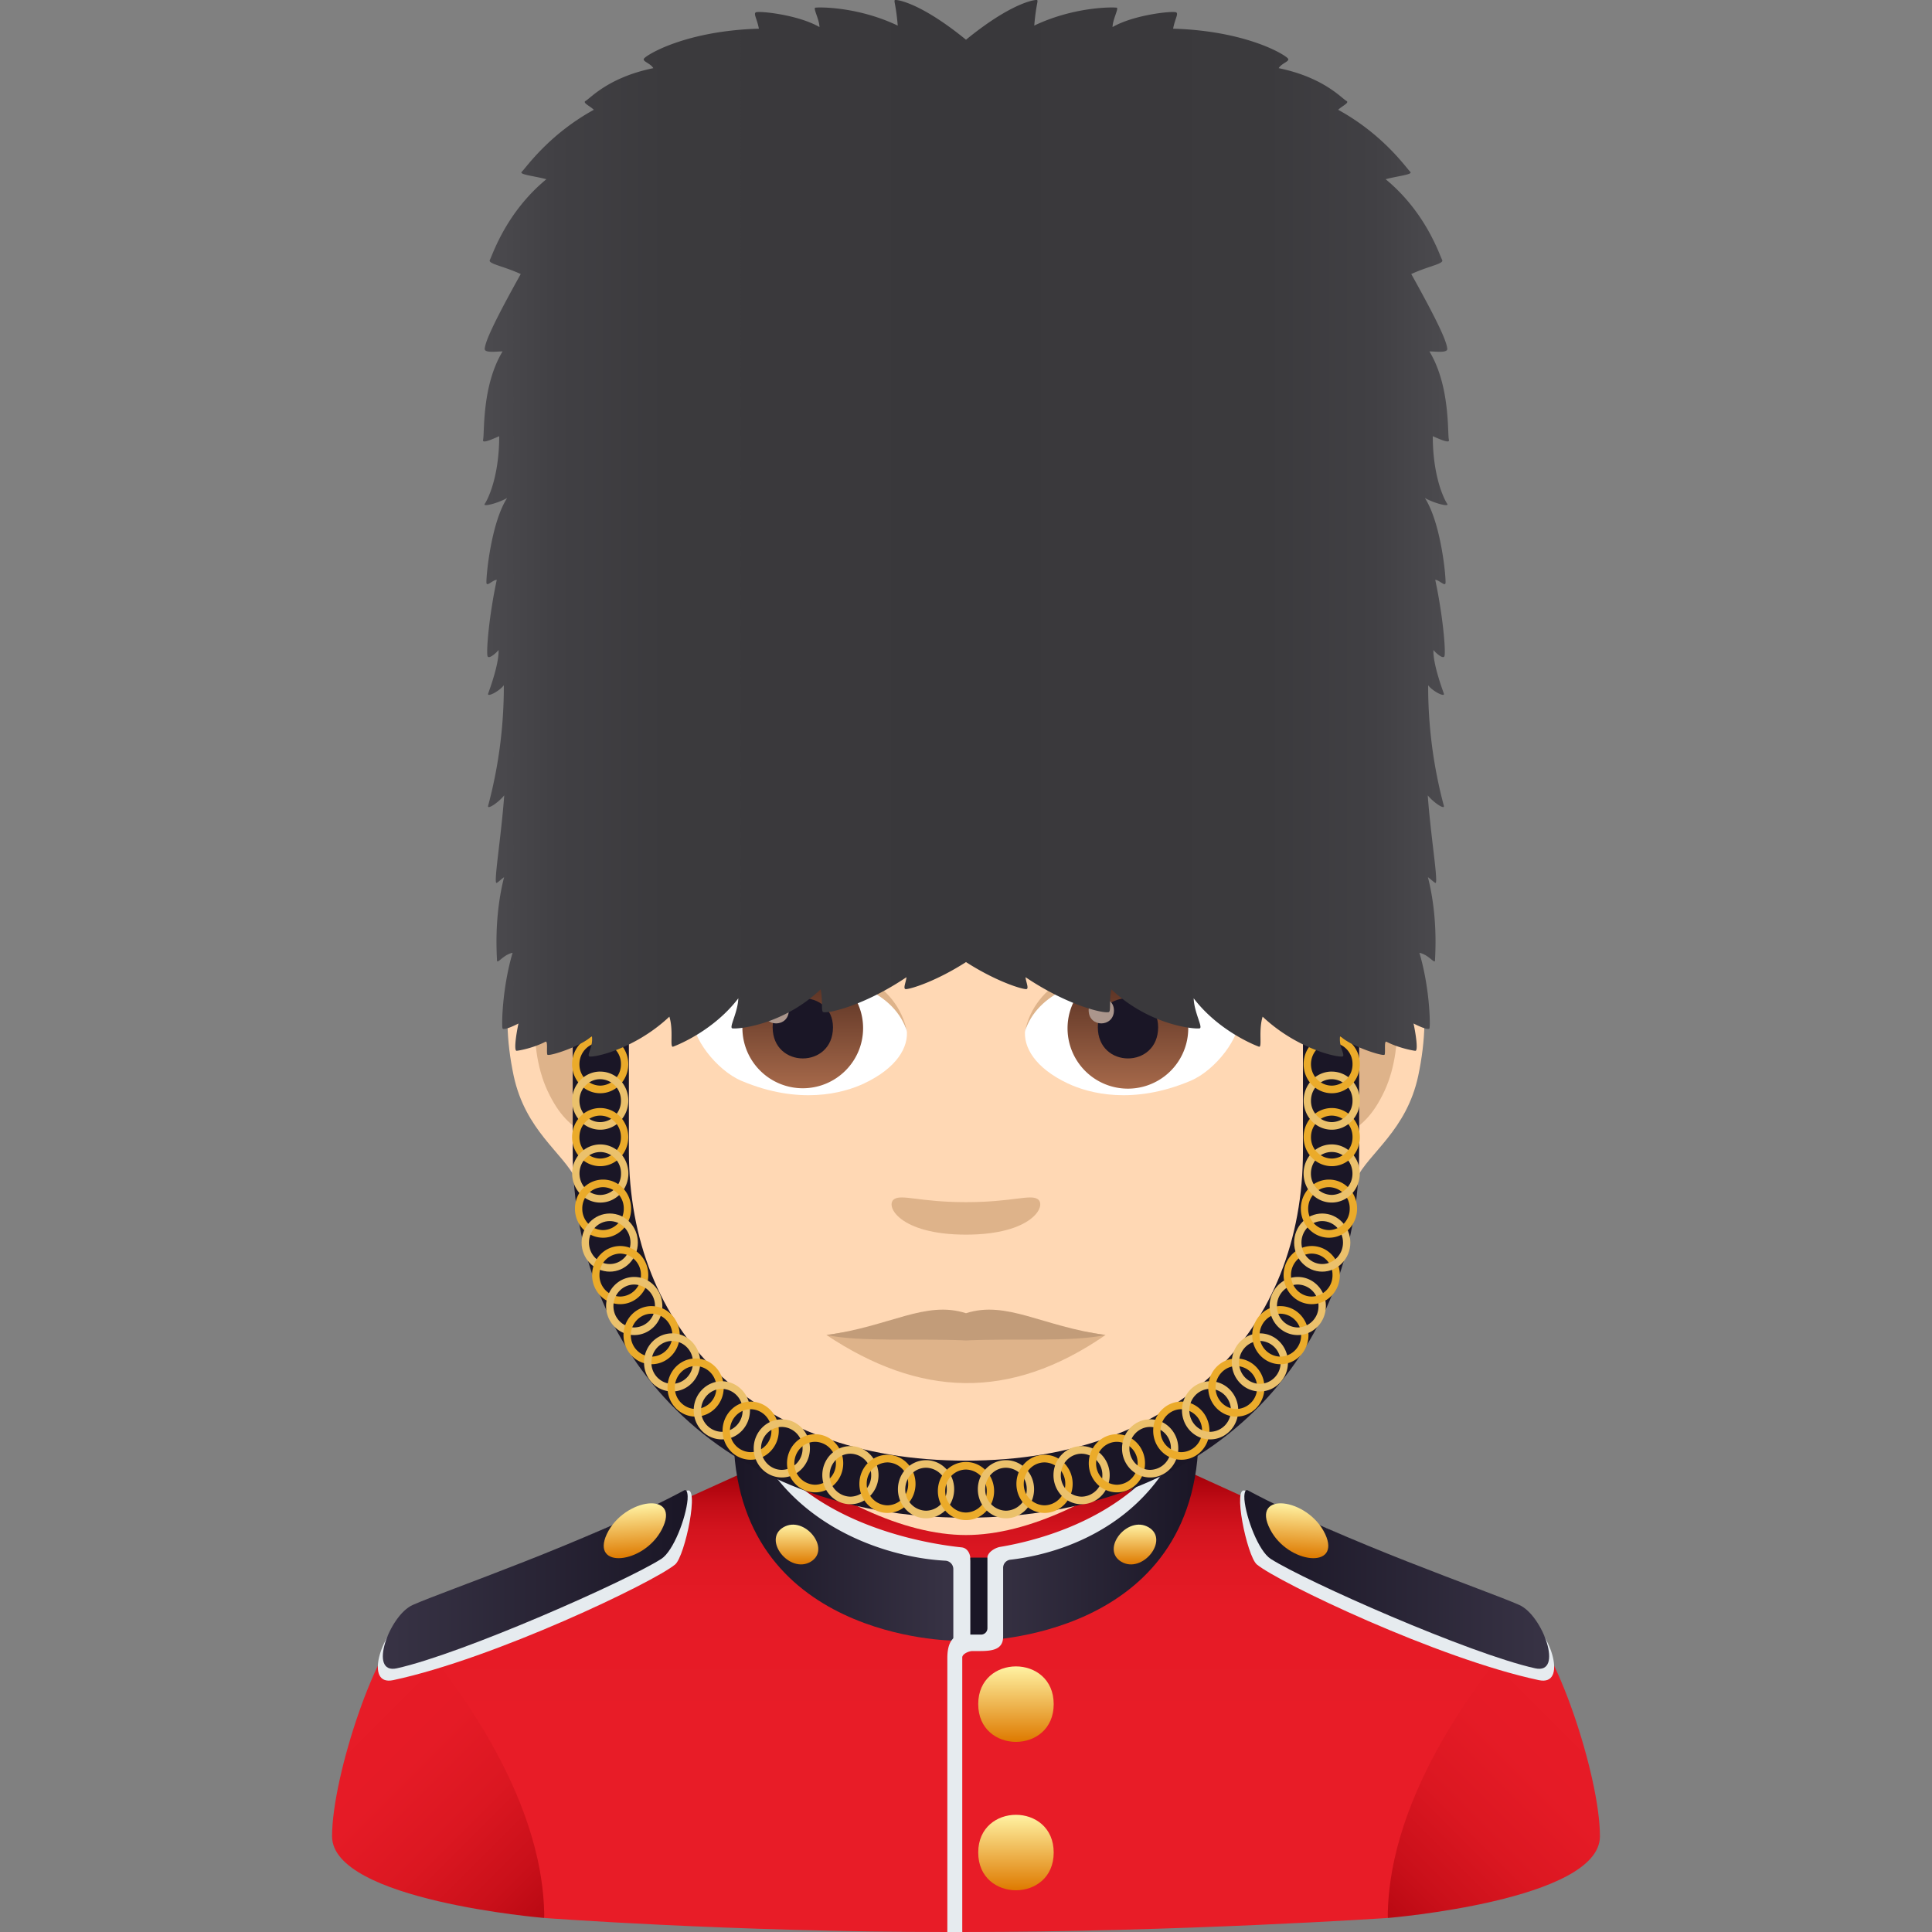 <svg xmlns="http://www.w3.org/2000/svg" xml:space="preserve" style="enable-background:new 0 0 64 64" viewBox="0 0 64 64"><rect x="0" y="0" width="64" height="64" fill="#808080" stroke="none"/><linearGradient id="a" x1="43.597" x2="52.019" y1="63.697" y2="55.275" gradientUnits="userSpaceOnUse"><stop offset="0" style="stop-color:#a30009"/><stop offset=".1" style="stop-color:#b30610"/><stop offset=".291" style="stop-color:#ca101a"/><stop offset=".495" style="stop-color:#db1721"/><stop offset=".719" style="stop-color:#e51b26"/><stop offset="1" style="stop-color:#e81c27"/></linearGradient><path d="M53 60.83c0-2.026-1.527-6.532-2.48-7.002-1.061-.523-6.807 2.788-6.807 2.788l2.258 6.92S53 62.954 53 60.83z" style="fill:url(#a)"/><linearGradient id="b" x1="11.981" x2="20.403" y1="55.275" y2="63.697" gradientUnits="userSpaceOnUse"><stop offset="0" style="stop-color:#e81c27"/><stop offset=".281" style="stop-color:#e51b26"/><stop offset=".504" style="stop-color:#db1721"/><stop offset=".709" style="stop-color:#ca101a"/><stop offset=".9" style="stop-color:#b30610"/><stop offset="1" style="stop-color:#a30009"/></linearGradient><path d="m18.029 63.535 2.258-6.92s-5.746-3.31-6.807-2.787c-.953.47-2.48 4.976-2.48 7.002 0 2.125 7.029 2.705 7.029 2.705z" style="fill:url(#b)"/><linearGradient id="c" x1="32" x2="32" y1="60.117" y2="48.856" gradientUnits="userSpaceOnUse"><stop offset=".244" style="stop-color:#e81c27"/><stop offset=".61" style="stop-color:#e61b26"/><stop offset=".742" style="stop-color:#df1823"/><stop offset=".836" style="stop-color:#d4141e"/><stop offset=".912" style="stop-color:#c30d17"/><stop offset=".977" style="stop-color:#ad040d"/><stop offset="1" style="stop-color:#a30009"/></linearGradient><path d="M45.971 63.535c.006-4.227 3.316-8.25 4.55-9.707l-11.323-5.153-14.396.026-11.322 5.127c1.233 1.456 4.543 5.48 4.549 9.707 0 0 6.188.465 13.353.465 0-.879.494-.879.494 0 7.195 0 14.095-.465 14.095-.465z" style="fill:url(#c)"/><path d="M41.262 49.39c-.455-.25.045 2.163.374 2.436.715.592 5.99 3.117 9.339 3.831.963.206.392-1.575-.338-2.008-.473-.285-8.635-3.85-9.375-4.258z" style="fill:#e6ebef"/><linearGradient id="d" x1="41.22" x2="51.318" y1="52.321" y2="52.321" gradientUnits="userSpaceOnUse"><stop offset="0" style="stop-color:#1a1626"/><stop offset="1" style="stop-color:#383345"/></linearGradient><path d="M41.223 49.673c.053.612.47 1.712.872 1.968 1.179.75 6.591 3.143 8.759 3.624.962.214.25-1.754-.525-2.098-1.103-.49-5.76-2.07-8.993-3.797-.11-.059-.124.179-.113.303z" style="fill:url(#d)"/><linearGradient id="e" x1="30.997" x2="30.997" y1="94.353" y2="92.607" gradientTransform="rotate(3.75 690.339 254.933)" gradientUnits="userSpaceOnUse"><stop offset="0" style="stop-color:#de7a00"/><stop offset="1" style="stop-color:#fff2a3"/></linearGradient><path d="M43.899 50.819c.544 1.171-1.23.997-1.824-.156-.663-1.28 1.249-1.06 1.824.156z" style="fill:url(#e)"/><path d="M22.738 49.39c.455-.25-.045 2.163-.374 2.436-.715.592-5.99 3.117-9.339 3.831-.963.206-.392-1.575.338-2.008.473-.285 8.635-3.85 9.375-4.258z" style="fill:#e6ebef"/><linearGradient id="f" x1="12.682" x2="22.78" y1="52.321" y2="52.321" gradientUnits="userSpaceOnUse"><stop offset="0" style="stop-color:#383345"/><stop offset="1" style="stop-color:#1a1626"/></linearGradient><path d="M22.777 49.673c-.053.612-.47 1.712-.872 1.968-1.178.75-6.591 3.143-8.759 3.624-.962.214-.25-1.754.525-2.098 1.103-.49 5.76-2.07 8.993-3.797.11-.059.124.179.113.303z" style="fill:url(#f)"/><linearGradient id="g" x1="1321.805" x2="1321.805" y1="9.757" y2="8.01" gradientTransform="scale(-1 1) rotate(3.75 11.551 -20481.722)" gradientUnits="userSpaceOnUse"><stop offset="0" style="stop-color:#de7a00"/><stop offset="1" style="stop-color:#fff2a3"/></linearGradient><path d="M20.101 50.819c-.544 1.171 1.23.997 1.824-.156.663-1.28-1.249-1.06-1.824.156z" style="fill:url(#g)"/><linearGradient id="h" x1="33.655" x2="33.655" y1="57.702" y2="55.202" gradientUnits="userSpaceOnUse"><stop offset="0" style="stop-color:#de7a00"/><stop offset="1" style="stop-color:#fff2a3"/></linearGradient><path d="M34.905 56.452c0 1.667-2.5 1.667-2.5 0s2.5-1.667 2.5 0z" style="fill:url(#h)"/><linearGradient id="i" x1="33.655" x2="33.655" y1="62.618" y2="60.118" gradientUnits="userSpaceOnUse"><stop offset="0" style="stop-color:#de7a00"/><stop offset="1" style="stop-color:#fff2a3"/></linearGradient><path d="M34.905 61.368c0 1.667-2.5 1.667-2.5 0s2.5-1.666 2.5 0z" style="fill:url(#i)"/><linearGradient id="j" x1="24.299" x2="31.595" y1="49.436" y2="49.436" gradientUnits="userSpaceOnUse"><stop offset="0" style="stop-color:#1a1626"/><stop offset="1" style="stop-color:#383345"/></linearGradient><path d="M24.3 47.472v-2.948h.972c-.604 6.904 6.323 7.086 6.323 7.086v2.737s-7.296-.025-7.296-6.875z" style="fill:url(#j)"/><linearGradient id="k" x1="32.405" x2="39.706" y1="49.436" y2="49.436" gradientUnits="userSpaceOnUse"><stop offset="0" style="stop-color:#383345"/><stop offset="1" style="stop-color:#1a1626"/></linearGradient><path d="M39.706 47.472v-2.948h-.977c.588 6.826-5.887 7.074-5.887 7.074l-.437 2.75s7.301-.026 7.301-6.876z" style="fill:url(#k)"/><linearGradient id="l" x1="37.598" x2="37.598" y1="51.824" y2="50.506" gradientUnits="userSpaceOnUse"><stop offset="0" style="stop-color:#de7a00"/><stop offset="1" style="stop-color:#fff2a3"/></linearGradient><path d="M38.052 50.595c-.698-.414-1.608.723-.907 1.14.698.412 1.605-.728.907-1.14z" style="fill:url(#l)"/><linearGradient id="m" x1="26.402" x2="26.402" y1="51.824" y2="50.506" gradientUnits="userSpaceOnUse"><stop offset="0" style="stop-color:#de7a00"/><stop offset="1" style="stop-color:#fff2a3"/></linearGradient><path d="M25.948 50.595c.698-.414 1.608.723.907 1.14-.698.412-1.605-.728-.907-1.14z" style="fill:url(#m)"/><path d="m32.422 54.347-.28-2.749c-.015-.166-.118-.321-.285-.339-1.194-.124-6.595-.908-7.456-5.464.647 4.377 4.591 5.78 6.911 5.905a.278.278 0 0 1 .268.28v2.367h.842z" style="fill:#e6ebef"/><path d="M32.143 51.598h.699v2.749h-.699z" style="fill:#1a1626"/><path d="M33.131 51.243c-.17.028-.421.183-.421.355v2.34a.211.211 0 0 1-.211.21h-.564c-.429 0-.553.349-.553.778V64h.494v-9.096c0-.117.22-.211.336-.211h.241c.43 0 .777-.052.777-.48v-2.274a.27.27 0 0 1 .244-.272c2.318-.267 5.644-1.741 6.157-5.99-.707 4.422-5.406 5.383-6.5 5.566z" style="fill:#e6ebef"/><path d="M45.14 31.142c-2.036.249-3.506 7.06-2.224 8.857.176.25 1.227.65 2.005-.935.431-.881 1.67-1.61 2.06-3.427.491-2.32.188-4.738-1.842-4.495zm-26.282 0c2.035.249 3.505 7.06 2.223 8.857-.176.25-1.227.65-2.005-.935-.431-.881-1.67-1.61-2.06-3.427-.491-2.32-.181-4.738 1.842-4.495z" style="fill:#ffd8b4"/><path d="M45.085 32.448c-.529.17-1.112.978-1.422 2.32 1.853-.4 1.391 2.692-.219 2.753.013.31.037.632.073.966.778-1.13 1.568-.675 2.351-2.358.7-1.512.535-4.094-.783-3.681zm-24.751 2.315c-.316-1.343-.893-2.151-1.422-2.315-1.312-.413-1.482 2.169-.777 3.681.783 1.677 1.573 1.228 2.35 2.358.037-.34.062-.656.074-.972-1.598-.073-2.054-3.123-.225-2.752z" style="fill:#deb38a"/><path d="M31.999 18.043c-8.816 0-13.062 7.181-12.534 16.41.11 1.853.626 4.532 1.264 6.828 1.318 4.77 7.15 9.569 11.27 9.569 4.118 0 9.945-4.8 11.27-9.569.637-2.296 1.154-4.97 1.263-6.828.528-9.229-3.718-16.41-12.533-16.41z" style="fill:#ffd8b4"/><path d="M34.38 39.726c-.25-.176-.844.097-2.381.097s-2.127-.273-2.382-.097c-.304.213.176 1.173 2.382 1.173 2.199 0 2.679-.96 2.381-1.173z" style="fill:#deb38a"/><path d="M30.036 34.1c.073.583-.322 1.276-1.415 1.792-.699.328-2.145.717-4.052-.085-.851-.358-1.683-1.482-1.61-2.102 1.032-1.944 6.111-2.23 7.077.395z" style="fill:#fff"/><linearGradient id="n" x1="-1210.282" x2="-1210.282" y1="173.391" y2="172.784" gradientTransform="translate(7978.266 -1103.139) scale(6.57)" gradientUnits="userSpaceOnUse"><stop offset="0" style="stop-color:#a6694a"/><stop offset="1" style="stop-color:#4f2a1e"/></linearGradient><path d="M26.591 32.065c1.1 0 2 .893 2 1.993s-.894 1.992-2 1.992a2 2 0 0 1-1.998-1.992c0-1.1.893-1.993 1.998-1.993z" style="fill:url(#n)"/><path d="M25.595 34.027c0 1.38 1.999 1.38 1.999 0-.006-1.282-1.999-1.282-1.999 0z" style="fill:#1a1626"/><path d="M25.291 33.468c0 .578.839.578.839 0-.006-.54-.839-.54-.839 0z" style="fill:#ab968c"/><path d="M30.048 34.18c-.808-2.607-6.336-2.218-7.09-.469.28-2.247 6.398-2.837 7.09.468z" style="fill:#deb38a"/><path d="M33.96 34.1c-.072.583.323 1.276 1.416 1.792.7.328 2.145.717 4.053-.085.856-.358 1.682-1.482 1.61-2.102-1.033-1.944-6.112-2.23-7.078.395z" style="fill:#fff"/><linearGradient id="o" x1="-1211.341" x2="-1211.341" y1="173.391" y2="172.784" gradientTransform="translate(7995.996 -1103.139) scale(6.57)" gradientUnits="userSpaceOnUse"><stop offset="0" style="stop-color:#a6694a"/><stop offset="1" style="stop-color:#4f2a1e"/></linearGradient><path d="M37.363 32.065a1.999 1.999 0 1 1 0 3.998 1.999 1.999 0 0 1 0-3.998z" style="fill:url(#o)"/><path d="M36.367 34.027c0 1.38 1.998 1.38 1.998 0-.006-1.282-1.998-1.282-1.998 0z" style="fill:#1a1626"/><path d="M36.063 33.468c0 .578.838.578.838 0-.006-.54-.838-.54-.838 0z" style="fill:#ab968c"/><path d="M33.949 34.18c.808-2.601 6.33-2.23 7.084-.469-.274-2.247-6.392-2.837-7.084.468zm2.673 10.044c-3.198 2.209-6.184 2.036-9.245 0 3.18-.532 6.066-.532 9.245 0z" style="fill:#deb38a"/><path d="M32 43.502c-1.35-.432-2.52.437-4.622.722 1.132.238 2.999.105 4.622.18 1.623-.075 3.488.058 4.622-.18-2.1-.285-3.274-1.154-4.622-.722z" style="fill:#c29c79"/><path d="M43.162 33.728v4.408c0 5.836-4.049 10.25-11.165 10.25-7.11 0-11.164-4.414-11.164-10.25v-4.408h-1.861v4.408c0 6.698 4.837 12.14 13.025 12.14 8.186 0 13.027-5.442 13.027-12.14v-4.408h-1.862z" style="fill:#1a1626"/><path d="M19.882 34.54a.7.7 0 0 1 .688.712.7.7 0 0 1-.688.711.702.702 0 0 1-.688-.711c0-.392.31-.712.688-.712m0-.251c-.515 0-.931.431-.931.963 0 .531.416.963.931.963.513 0 .931-.432.931-.963 0-.532-.418-.963-.93-.963z" style="fill:#ebab2a"/><path d="M19.884 35.749a.7.7 0 0 1 .686.711.7.7 0 0 1-.686.712c-.38 0-.69-.32-.69-.712 0-.392.31-.711.69-.711m0-.252c-.515 0-.933.432-.933.963s.418.963.933.963c.513 0 .93-.431.93-.963s-.417-.962-.93-.962z" style="fill:#ebc16c"/><path d="M19.882 36.956c.38 0 .688.32.688.712a.7.7 0 0 1-.688.711.701.701 0 0 1-.688-.711c0-.391.31-.712.688-.712m0-.251c-.515 0-.931.432-.931.963 0 .533.416.963.931.963.513 0 .931-.43.931-.963 0-.53-.418-.963-.93-.963z" style="fill:#ebab2a"/><path d="M19.886 38.162a.7.7 0 0 1 .686.711.7.7 0 0 1-.686.712c-.38 0-.69-.32-.69-.712 0-.392.31-.71.69-.71m0-.252c-.515 0-.933.431-.933.962 0 .532.418.964.933.964.513 0 .93-.432.93-.964 0-.531-.417-.962-.93-.962z" style="fill:#ebc16c"/><path d="M19.977 39.326a.7.7 0 0 1 .686.712.7.7 0 0 1-.686.711.7.7 0 0 1-.688-.711.7.7 0 0 1 .688-.712m0-.251c-.515 0-.931.431-.931.963s.416.963.931.963c.513 0 .93-.431.93-.963s-.417-.963-.93-.963z" style="fill:#ebab2a"/><path d="M20.2 40.45c.378 0 .686.32.686.712s-.308.711-.686.711c-.38 0-.69-.32-.69-.711s.31-.712.69-.712m0-.251c-.515 0-.934.431-.934.963s.419.963.934.963c.513 0 .93-.432.93-.963s-.417-.963-.93-.963z" style="fill:#ebc16c"/><path d="M20.546 41.527a.7.7 0 0 1 .686.712.7.7 0 0 1-.686.711.7.7 0 0 1-.688-.711.7.7 0 0 1 .688-.712m0-.251c-.515 0-.932.431-.932.963 0 .531.416.963.931.963.514 0 .93-.432.93-.963 0-.532-.416-.963-.93-.963z" style="fill:#ebab2a"/><path d="M21.01 42.552a.7.7 0 0 1 .687.712.7.7 0 0 1-.688.71.702.702 0 0 1-.688-.71c0-.392.31-.712.688-.712m0-.251c-.515 0-.931.431-.931.963 0 .531.416.962.931.962.513 0 .932-.43.932-.962s-.418-.963-.932-.963z" style="fill:#ebc16c"/><path d="M21.585 43.518c.38 0 .688.32.688.712a.7.7 0 0 1-.688.71.701.701 0 0 1-.688-.71c0-.392.31-.712.688-.712m0-.252c-.515 0-.931.433-.931.964 0 .532.416.962.931.962.513 0 .931-.43.931-.963 0-.53-.417-.962-.93-.962z" style="fill:#ebab2a"/><path d="M22.266 44.42a.7.7 0 0 1 .688.711.7.7 0 0 1-.688.712.701.701 0 0 1-.688-.712c0-.39.31-.71.688-.71m0-.252c-.515 0-.932.432-.932.962 0 .533.417.963.932.963.513 0 .931-.43.931-.963 0-.53-.418-.962-.931-.962z" style="fill:#ebc16c"/><path d="M23.043 45.252a.7.7 0 0 1 .688.712.7.7 0 0 1-.688.711.702.702 0 0 1-.688-.711c0-.392.31-.712.688-.712m0-.251c-.515 0-.931.431-.931.963 0 .531.416.963.931.963.513 0 .931-.432.931-.963 0-.532-.418-.963-.93-.963z" style="fill:#ebab2a"/><path d="M23.914 46.008a.7.7 0 0 1 .686.711.7.7 0 0 1-.686.712.701.701 0 0 1-.69-.712c0-.39.31-.711.69-.711m0-.252c-.516 0-.934.433-.934.963 0 .533.418.963.934.963.513 0 .93-.43.93-.963 0-.53-.417-.963-.93-.963z" style="fill:#ebc16c"/><path d="M24.868 46.682a.7.7 0 0 1 .686.711.7.7 0 0 1-.686.712.7.7 0 0 1-.688-.712c0-.39.308-.711.688-.711m0-.252c-.515 0-.932.433-.932.963 0 .533.417.963.932.963.513 0 .93-.43.93-.963 0-.53-.417-.963-.93-.963z" style="fill:#ebab2a"/><path d="M25.9 47.269a.7.7 0 0 1 .686.71.7.7 0 0 1-.686.712c-.38 0-.69-.32-.69-.711 0-.392.31-.711.69-.711m0-.252c-.515 0-.933.431-.933.963 0 .531.418.963.933.963.513 0 .93-.432.93-.963 0-.532-.417-.963-.93-.963z" style="fill:#ebc16c"/><path d="M27.002 47.762a.7.7 0 0 1 .688.711.7.7 0 0 1-.688.711.702.702 0 0 1-.688-.71c0-.393.31-.712.688-.712m0-.252c-.515 0-.931.432-.931.963 0 .532.416.963.931.963.513 0 .931-.431.931-.963 0-.531-.418-.963-.93-.963z" style="fill:#ebab2a"/><path d="M28.171 48.156a.7.7 0 0 1 .688.711.7.7 0 0 1-.688.712.702.702 0 0 1-.688-.712c0-.392.31-.711.688-.711m0-.252c-.515 0-.931.431-.931.963s.416.963.931.963c.513 0 .931-.431.931-.963 0-.531-.418-.963-.93-.963z" style="fill:#ebc16c"/><path d="M29.399 48.444a.7.7 0 0 1 .686.711.7.7 0 0 1-.686.711.7.7 0 0 1-.688-.711.7.7 0 0 1 .688-.711m0-.252c-.515 0-.931.432-.931.963 0 .532.416.963.93.963s.93-.431.93-.963-.416-.963-.93-.963z" style="fill:#ebab2a"/><path d="M30.678 48.621a.7.7 0 0 1 .686.712.7.7 0 0 1-.686.711.702.702 0 0 1-.69-.711c0-.392.31-.712.69-.712m0-.251c-.515 0-.933.431-.933.963 0 .531.418.963.933.963.513 0 .93-.432.93-.963 0-.532-.417-.963-.93-.963z" style="fill:#ebc16c"/><path d="M32.001 48.681a.7.7 0 0 1 .686.712.7.7 0 0 1-.686.711c-.38 0-.69-.32-.69-.711 0-.392.31-.712.69-.712m0-.251c-.517 0-.933.431-.933.963 0 .531.416.963.933.963.511 0 .93-.432.93-.963 0-.532-.419-.963-.93-.963z" style="fill:#ebab2a"/><path d="M33.324 48.621a.7.7 0 0 1 .688.712.701.701 0 0 1-.688.711.702.702 0 0 1-.688-.711c0-.393.31-.712.688-.712m0-.251c-.515 0-.932.43-.932.963 0 .53.417.963.932.963.513 0 .931-.433.931-.963 0-.533-.418-.963-.931-.963z" style="fill:#ebc16c"/><path d="M34.603 48.444a.7.7 0 0 1 .686.711.7.7 0 0 1-.686.711.702.702 0 0 1-.69-.711c0-.392.31-.711.69-.711m0-.252c-.515 0-.933.432-.933.963 0 .532.418.963.933.963.513 0 .93-.431.93-.963s-.417-.963-.93-.963z" style="fill:#ebab2a"/><path d="M35.829 48.156a.7.7 0 0 1 .688.711.7.7 0 0 1-.688.712.702.702 0 0 1-.688-.712c0-.392.31-.711.688-.711m0-.252c-.515 0-.931.431-.931.963s.416.963.93.963.932-.431.932-.963c0-.531-.418-.963-.931-.963z" style="fill:#ebc16c"/><path d="M37 47.762a.7.7 0 0 1 .686.711.7.7 0 0 1-.686.711.702.702 0 0 1-.69-.71c0-.393.31-.712.69-.712m0-.252c-.517 0-.933.432-.933.963 0 .532.416.963.933.963.511 0 .93-.431.93-.963 0-.531-.419-.963-.93-.963z" style="fill:#ebab2a"/><path d="M38.102 47.269a.7.7 0 0 1 .686.71.7.7 0 0 1-.686.712c-.38 0-.69-.32-.69-.711 0-.392.31-.711.69-.711m0-.252c-.515 0-.933.431-.933.963 0 .531.418.963.933.963.513 0 .93-.432.93-.963 0-.532-.417-.963-.93-.963z" style="fill:#ebc16c"/><path d="M39.134 46.682a.7.7 0 0 1 .686.711.7.7 0 0 1-.686.712.701.701 0 0 1-.69-.712c0-.39.31-.711.69-.711m0-.252c-.515 0-.933.433-.933.963 0 .533.418.963.933.963.514 0 .93-.43.93-.963 0-.53-.416-.963-.93-.963z" style="fill:#ebab2a"/><path d="M40.088 46.008a.7.7 0 0 1 .686.711.7.7 0 0 1-.686.712c-.38 0-.69-.32-.69-.712 0-.392.31-.711.69-.711m0-.252c-.515 0-.933.432-.933.963 0 .532.418.963.933.963.513 0 .93-.431.93-.963 0-.531-.416-.963-.93-.963z" style="fill:#ebc16c"/><path d="M40.957 45.252a.7.7 0 0 1 .686.712.7.7 0 0 1-.686.711c-.38 0-.69-.32-.69-.711 0-.392.31-.712.69-.712m0-.251c-.515 0-.933.431-.933.963 0 .531.418.963.933.963.513 0 .93-.432.93-.963 0-.532-.417-.963-.93-.963z" style="fill:#ebab2a"/><path d="M41.734 44.42a.7.7 0 0 1 .688.711.7.7 0 0 1-.688.712.701.701 0 0 1-.688-.712c0-.39.31-.71.688-.71m0-.252c-.515 0-.93.432-.93.962 0 .533.415.963.93.963.514 0 .932-.43.932-.963 0-.53-.418-.962-.932-.962z" style="fill:#ebc16c"/><path d="M42.415 43.518a.7.7 0 0 1 .686.712.7.7 0 0 1-.686.71.702.702 0 0 1-.69-.71c0-.393.31-.712.69-.712m0-.252c-.515 0-.933.432-.933.964 0 .531.418.962.933.962.513 0 .93-.43.93-.963 0-.531-.417-.962-.93-.962z" style="fill:#ebab2a"/><path d="M42.99 42.552a.7.7 0 0 1 .687.712.7.7 0 0 1-.686.71.701.701 0 0 1-.69-.71c0-.392.31-.712.69-.712m0-.251c-.515 0-.934.431-.934.963 0 .531.419.962.934.962.513 0 .93-.43.93-.962s-.417-.963-.93-.963z" style="fill:#ebc16c"/><path d="M43.455 41.527a.7.7 0 0 1 .686.712.7.7 0 0 1-.686.711c-.38 0-.69-.32-.69-.711 0-.392.31-.712.69-.712m0-.251c-.516 0-.934.431-.934.963 0 .531.418.963.934.963.513 0 .929-.432.929-.963 0-.532-.416-.963-.93-.963z" style="fill:#ebab2a"/><path d="M43.8 40.45c.38 0 .689.32.689.712s-.308.711-.689.711c-.378 0-.688-.32-.688-.711s.31-.712.688-.712m0-.251c-.515 0-.93.431-.93.963s.415.963.93.963c.514 0 .932-.432.932-.963s-.419-.963-.932-.963z" style="fill:#ebc16c"/><path d="M44.025 39.326a.7.7 0 0 1 .686.712.7.7 0 0 1-.686.711.702.702 0 0 1-.69-.711c0-.392.31-.712.69-.712m0-.251c-.517 0-.933.431-.933.963s.416.963.933.963c.511 0 .93-.431.93-.963s-.419-.963-.93-.963z" style="fill:#ebab2a"/><path d="M44.114 38.161c.38 0 .688.32.688.712a.7.7 0 0 1-.688.71.701.701 0 0 1-.688-.71c0-.392.31-.712.688-.712m0-.251c-.515 0-.931.432-.931.963 0 .532.416.963.931.963.513 0 .931-.431.931-.963 0-.531-.418-.963-.93-.963z" style="fill:#ebc16c"/><path d="M44.118 36.956a.7.7 0 0 1 .686.712.7.7 0 0 1-.686.711.701.701 0 0 1-.69-.711c0-.391.31-.712.69-.712m0-.251c-.517 0-.934.432-.934.963 0 .533.417.963.934.963.511 0 .93-.43.93-.963 0-.53-.419-.963-.93-.963z" style="fill:#ebab2a"/><path d="M44.116 35.749a.7.7 0 0 1 .688.711.7.7 0 0 1-.688.712.702.702 0 0 1-.688-.712c0-.392.31-.711.688-.711m0-.252c-.515 0-.931.432-.931.963s.416.963.931.963c.513 0 .931-.431.931-.963s-.418-.962-.931-.962z" style="fill:#ebc16c"/><path d="M44.118 34.54a.7.7 0 0 1 .686.712.7.7 0 0 1-.686.711c-.38 0-.69-.32-.69-.711 0-.392.31-.712.69-.712m0-.251c-.517 0-.934.431-.934.963 0 .531.417.963.934.963.511 0 .93-.432.93-.963 0-.532-.419-.963-.93-.963z" style="fill:#ebab2a"/><linearGradient id="p" x1="16" x2="48" y1="17.5" y2="17.5" gradientUnits="userSpaceOnUse"><stop offset="0" style="stop-color:#4c4b4f"/><stop offset=".077" style="stop-color:#414044"/><stop offset=".189" style="stop-color:#3b3a3d"/><stop offset=".5" style="stop-color:#39383b"/><stop offset=".811" style="stop-color:#3b3a3d"/><stop offset=".922" style="stop-color:#414044"/><stop offset="1" style="stop-color:#4c4b4f"/></linearGradient><path d="M47.997 14.57c-.053-.208.05-1.78-.645-2.928.192-.003.603.062.591-.088-.021-.235-.263-.809-1.193-2.476.592-.272 1.09-.336 1.023-.468-.1-.198-.546-1.58-1.872-2.673.403-.109.913-.153.816-.245-.143-.14-.892-1.233-2.388-2.055.12-.122.388-.234.273-.294-.158-.087-.755-.78-2.244-1.085.104-.175.394-.227.3-.327-.144-.155-1.425-.91-3.797-.981.062-.341.21-.529.074-.548-.199-.032-1.392.098-2.08.494.003-.258.22-.632.134-.642-.192-.022-1.438-.02-2.728.593.068-.814.17-.852.056-.847-.173.01-.944.195-2.317 1.316C30.627.196 29.856.009 29.683 0c-.114-.005-.012.033.056.848-1.29-.614-2.536-.616-2.728-.594-.087.01.131.384.135.642C26.457.5 25.264.37 25.065.402c-.136.02.012.207.074.548-2.372.07-3.653.827-3.797.98-.094.101.196.153.3.328-1.488.304-2.086.998-2.243 1.085-.116.06.151.172.272.294-1.496.822-2.244 1.916-2.388 2.055-.097.092.413.136.816.245-1.327 1.094-1.771 2.475-1.872 2.673-.067.132.431.196 1.023.468-.93 1.667-1.172 2.241-1.194 2.476-.011.15.4.085.592.088-.696 1.149-.592 2.72-.646 2.929-.036.144.347-.043.535-.121 0 1.32-.365 2.073-.48 2.242-.078.118.48-.039.742-.196-.535.836-.697 2.588-.685 2.806.005.15.212-.095.342-.094-.254 1.185-.345 2.295-.31 2.509.02.148.27-.063.37-.184.015.454-.274 1.24-.345 1.442-.047.14.386-.086.519-.277a15.267 15.267 0 0 1-.52 3.993c-.04.143.319-.085.533-.342-.095 1.31-.328 2.716-.27 2.89.016.044.129-.085.265-.18-.336 1.324-.24 2.529-.235 2.747.003.159.2-.181.517-.243-.336 1.135-.363 2.325-.337 2.492.017.12.532-.15.532-.15-.074.338-.16.913-.06.904.095-.008.564-.097.953-.3.089-.045.03.337.063.426.03.078 1.147-.28 1.476-.619.047.339-.143.577-.1.67.04.084 1.477-.186 2.667-1.308.147.488 0 1.042.127.993.187-.069 1.354-.549 2.157-1.6-.018.479-.322.978-.195.995.2.03 1.675-.112 2.923-1.292.077.376.007.735.086.754.2.049 1.388-.237 2.756-1.157-.013.164-.137.41-.007.395.22-.022 1.035-.29 1.979-.896.944.606 1.758.874 1.978.896.131.015.007-.23-.006-.395 1.368.92 2.555 1.206 2.756 1.157.08-.02.009-.378.086-.754 1.248 1.18 2.724 1.322 2.923 1.292.126-.017-.178-.516-.195-.995.803 1.051 1.97 1.531 2.157 1.6.127.049-.02-.505.127-.993 1.19 1.122 2.627 1.392 2.667 1.308.043-.093-.147-.331-.1-.67.329.339 1.446.697 1.475.619.033-.089-.025-.471.063-.425.39.202.859.29.954.3.1.008.014-.567-.06-.906 0 0 .515.27.531.15.027-.166 0-1.356-.336-2.49.317.06.514.4.517.242.006-.218.101-1.423-.235-2.747.136.095.25.224.264.18.059-.174-.174-1.58-.27-2.89.215.257.574.485.533.342a15.32 15.32 0 0 1-.519-3.992c.133.19.566.415.519.276-.07-.201-.36-.988-.345-1.442.1.121.35.332.37.184.035-.214-.056-1.324-.31-2.509.13 0 .337.244.342.094.011-.218-.15-1.97-.685-2.806.262.157.82.314.742.196-.115-.169-.48-.923-.48-2.242.188.078.571.264.534.12z" style="fill:url(#p)"/></svg>